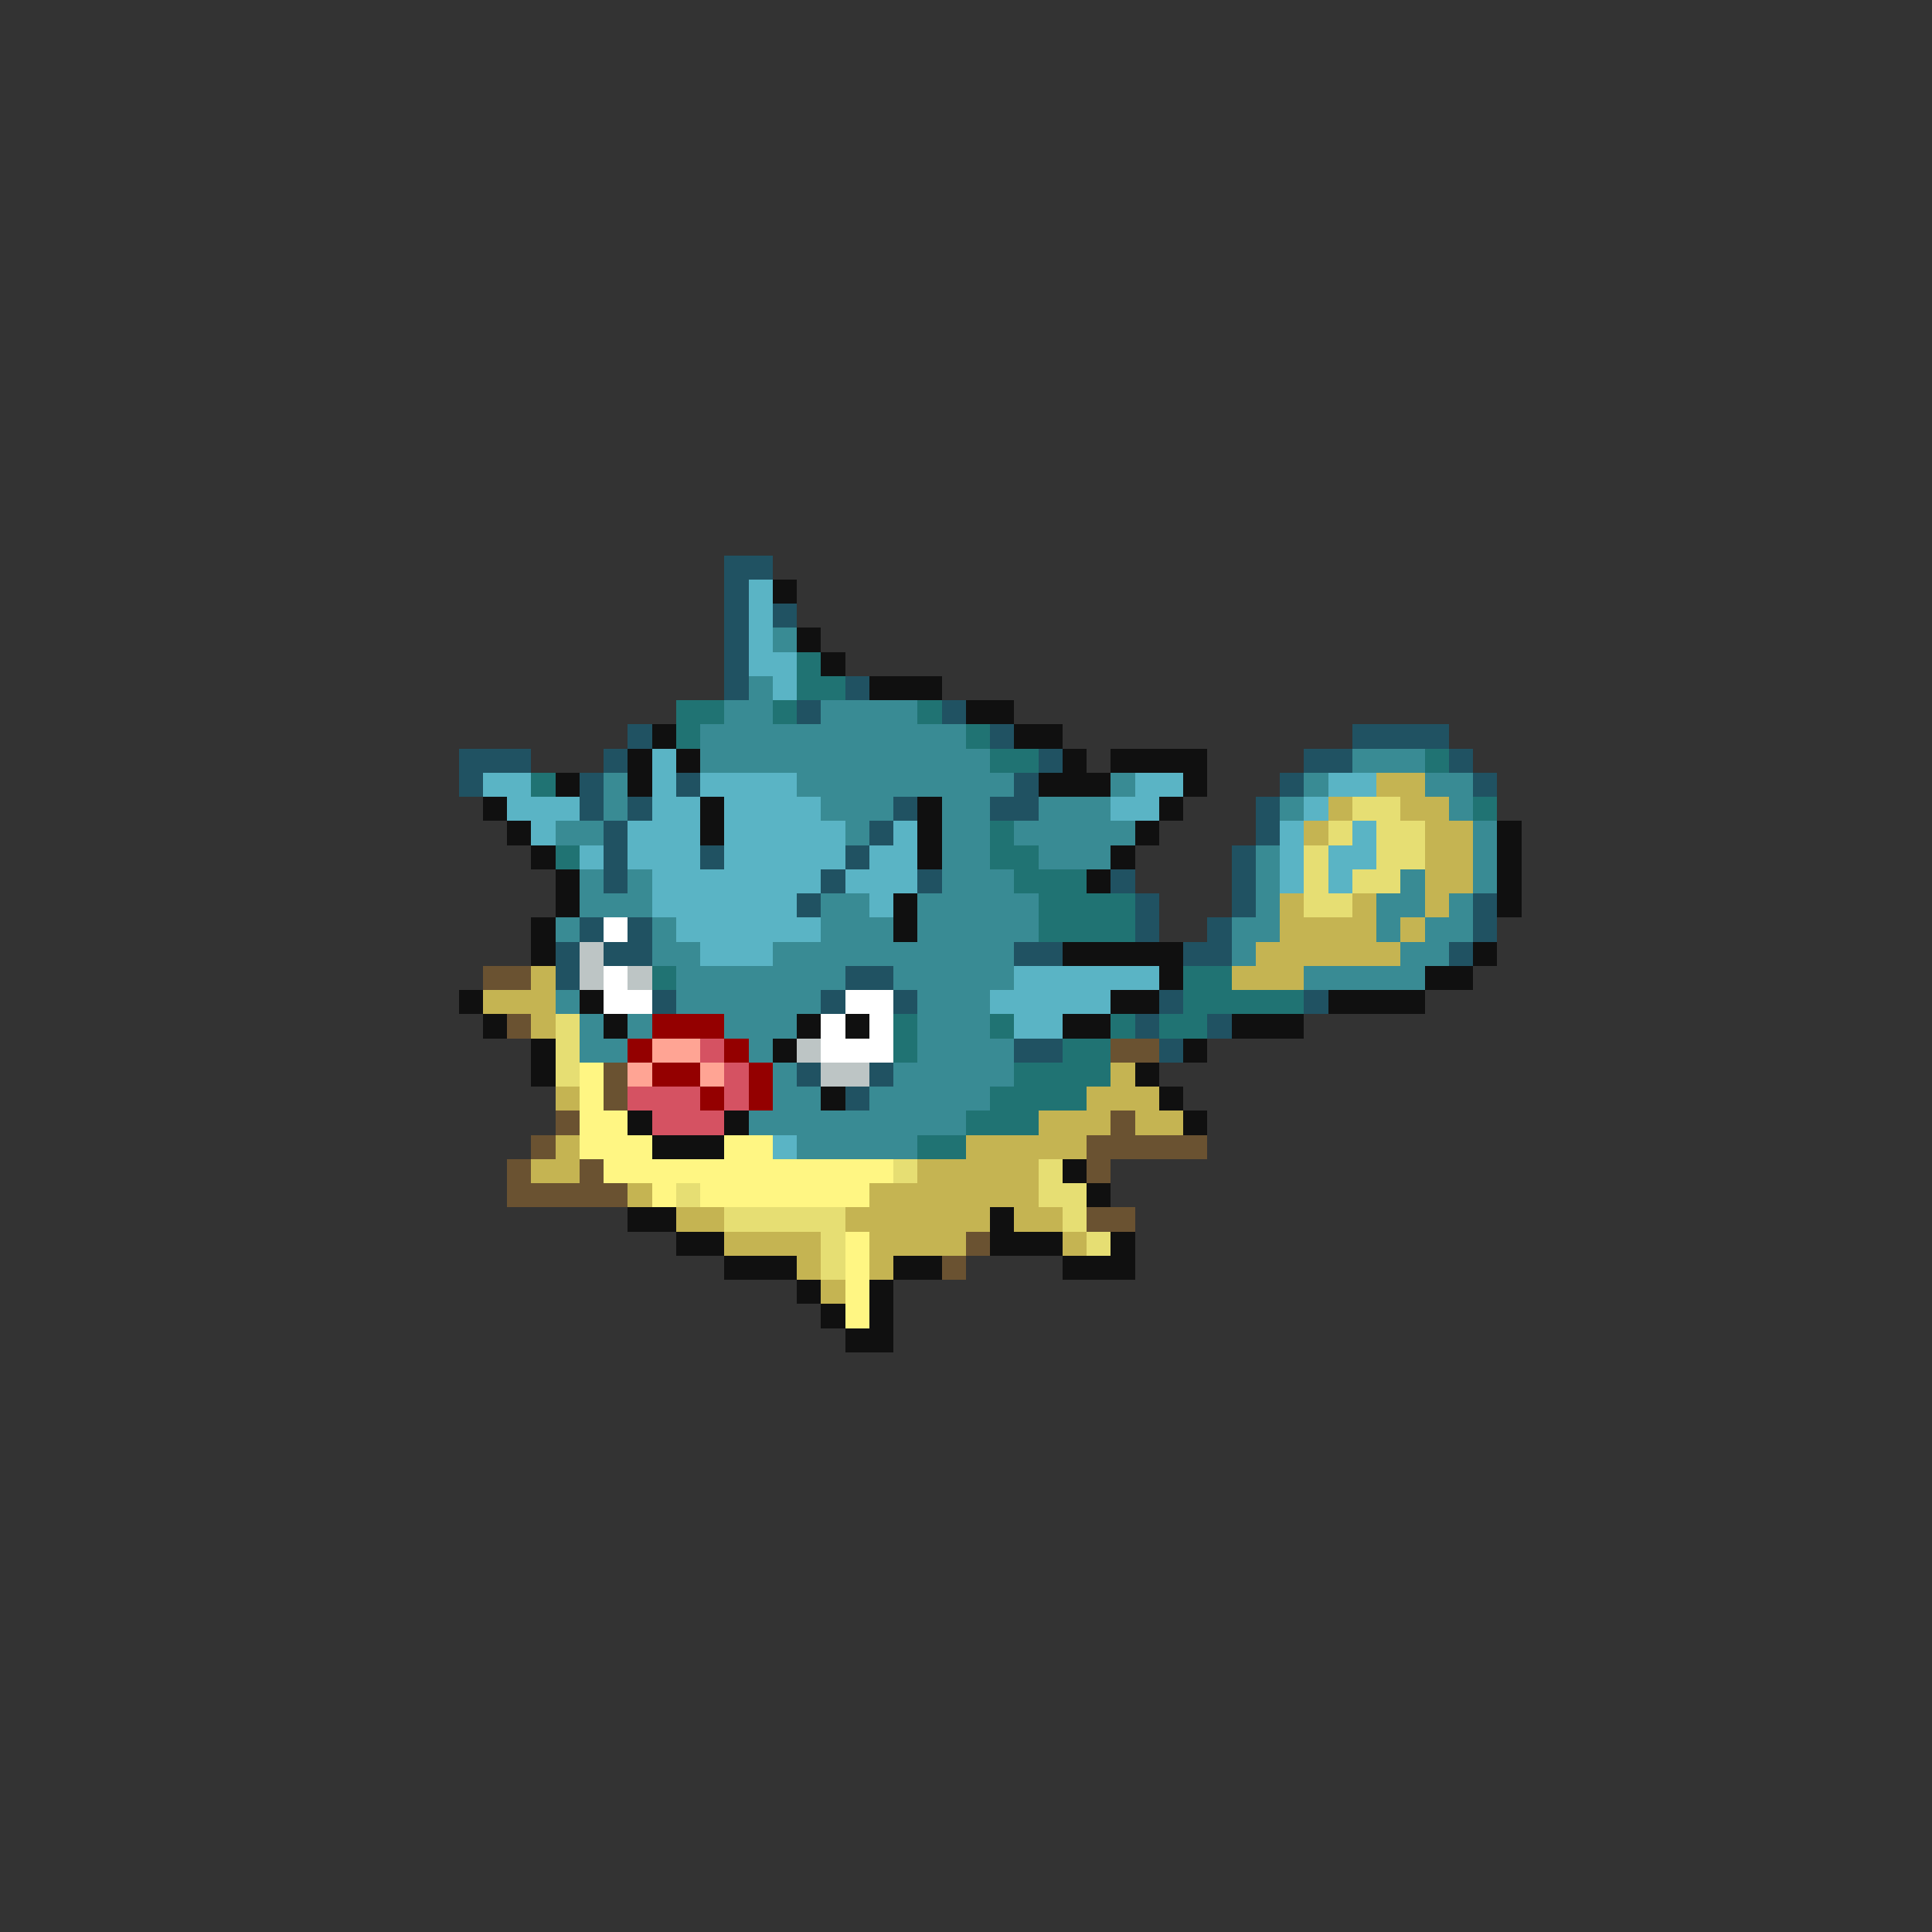 <svg xmlns="http://www.w3.org/2000/svg" viewBox="0 -0.5 80 80" shape-rendering="crispEdges">
<rect x="0" y="-0.5" width="80" height="80" fill="#333333" stroke="none"/>
<path stroke="#205262" d="M30 23h2M30 24h1M30 25h1M32 25h1M30 26h1M30 27h1M30 28h1M35 28h1M33 29h1M39 29h1M26 30h1M41 30h1M56 30h4M19 31h3M25 31h1M43 31h1M54 31h2M60 31h1M19 32h1M24 32h1M28 32h1M42 32h1M53 32h1M61 32h1M24 33h1M26 33h1M37 33h1M41 33h2M52 33h1M25 34h1M36 34h1M52 34h1M25 35h1M29 35h1M35 35h1M51 35h1M25 36h1M34 36h1M38 36h1M46 36h1M51 36h1M33 37h1M47 37h1M51 37h1M61 37h1M24 38h1M26 38h1M47 38h1M50 38h1M61 38h1M23 39h1M25 39h2M42 39h2M49 39h2M60 39h1M23 40h1M35 40h2M27 41h1M34 41h1M37 41h1M48 41h1M54 41h1M47 42h1M50 42h1M42 43h2M48 43h1M33 44h1M36 44h1M35 45h1" />
<path stroke="#5ab4c5" d="M31 24h1M31 25h1M31 26h1M31 27h2M32 28h1M27 31h1M20 32h2M27 32h1M29 32h4M47 32h2M55 32h2M21 33h3M27 33h2M30 33h4M46 33h2M54 33h1M22 34h1M26 34h3M30 34h5M37 34h1M53 34h1M56 34h1M24 35h1M26 35h3M30 35h5M36 35h2M53 35h1M55 35h2M27 36h7M35 36h3M53 36h1M55 36h1M27 37h6M36 37h1M28 38h6M29 39h3M42 40h6M41 41h5M42 42h2M32 47h1" />
<path stroke="#101010" d="M32 24h1M33 26h1M34 27h1M36 28h3M40 29h2M27 30h1M42 30h2M26 31h1M28 31h1M44 31h1M46 31h4M23 32h1M26 32h1M43 32h3M49 32h1M20 33h1M29 33h1M38 33h1M48 33h1M21 34h1M29 34h1M38 34h1M47 34h1M62 34h1M22 35h1M38 35h1M46 35h1M62 35h1M23 36h1M45 36h1M62 36h1M23 37h1M37 37h1M62 37h1M22 38h1M37 38h1M22 39h1M44 39h5M61 39h1M48 40h1M59 40h2M19 41h1M24 41h1M46 41h2M55 41h4M20 42h1M25 42h1M33 42h1M35 42h1M44 42h2M51 42h3M22 43h1M32 43h1M49 43h1M22 44h1M47 44h1M34 45h1M48 45h1M26 46h1M30 46h1M49 46h1M27 47h3M44 48h1M45 49h1M26 50h2M41 50h1M28 51h2M41 51h3M46 51h1M30 52h3M37 52h2M44 52h3M33 53h1M36 53h1M34 54h1M36 54h1M35 55h2" />
<path stroke="#398b94" d="M32 26h1M31 28h1M30 29h2M34 29h4M29 30h11M29 31h12M56 31h3M25 32h1M33 32h9M46 32h1M54 32h1M59 32h2M25 33h1M34 33h3M39 33h2M43 33h3M53 33h1M60 33h1M23 34h2M35 34h1M39 34h2M42 34h5M61 34h1M39 35h2M43 35h3M52 35h1M61 35h1M24 36h1M26 36h1M39 36h3M52 36h1M58 36h1M61 36h1M24 37h3M34 37h2M38 37h5M52 37h1M57 37h2M60 37h1M23 38h1M27 38h1M34 38h3M38 38h5M51 38h2M57 38h1M59 38h2M27 39h2M32 39h10M51 39h1M58 39h2M28 40h7M37 40h5M54 40h5M23 41h1M28 41h6M38 41h3M24 42h1M26 42h1M30 42h3M38 42h3M24 43h2M31 43h1M38 43h4M32 44h1M37 44h5M32 45h2M36 45h5M31 46h9M33 47h5" />
<path stroke="#207373" d="M33 27h1M33 28h2M28 29h2M32 29h1M38 29h1M28 30h1M40 30h1M41 31h2M59 31h1M22 32h1M61 33h1M41 34h1M23 35h1M41 35h2M42 36h3M43 37h4M43 38h4M27 40h1M49 40h2M49 41h5M37 42h1M41 42h1M46 42h1M48 42h2M37 43h1M44 43h2M42 44h4M41 45h4M40 46h3M38 47h2" />
<path stroke="#c5b452" d="M57 32h2M55 33h1M58 33h2M54 34h1M59 34h2M59 35h2M59 36h2M53 37h1M56 37h1M59 37h1M53 38h4M58 38h1M52 39h6M22 40h1M51 40h3M20 41h3M22 42h1M46 44h1M23 45h1M45 45h3M43 46h3M47 46h2M23 47h1M40 47h5M22 48h2M38 48h5M26 49h1M36 49h7M28 50h2M35 50h6M42 50h2M30 51h4M36 51h4M44 51h1M33 52h1M36 52h1M34 53h1" />
<path stroke="#e6de73" d="M56 33h2M55 34h1M57 34h2M54 35h1M57 35h2M54 36h1M56 36h2M54 37h2M23 42h1M23 43h1M23 44h1M37 48h1M43 48h1M28 49h1M43 49h2M30 50h5M44 50h1M34 51h1M45 51h1M34 52h1" />
<path stroke="#ffffff" d="M25 38h1M25 40h1M25 41h2M35 41h2M34 42h1M36 42h1M34 43h3" />
<path stroke="#bdc5c5" d="M24 39h1M24 40h1M26 40h1M33 43h1M34 44h2" />
<path stroke="#6a5231" d="M20 40h2M21 42h1M46 43h2M25 44h1M25 45h1M23 46h1M46 46h1M22 47h1M45 47h5M21 48h1M24 48h1M45 48h1M21 49h5M45 50h2M40 51h1M39 52h1" />
<path stroke="#940000" d="M27 42h3M26 43h1M30 43h1M27 44h2M31 44h1M29 45h1M31 45h1" />
<path stroke="#ffa494" d="M27 43h2M26 44h1M29 44h1" />
<path stroke="#d55262" d="M29 43h1M30 44h1M26 45h3M30 45h1M27 46h3" />
<path stroke="#fff683" d="M24 44h1M24 45h1M24 46h2M24 47h3M30 47h2M25 48h12M27 49h1M29 49h7M35 51h1M35 52h1M35 53h1M35 54h1" />
</svg>
